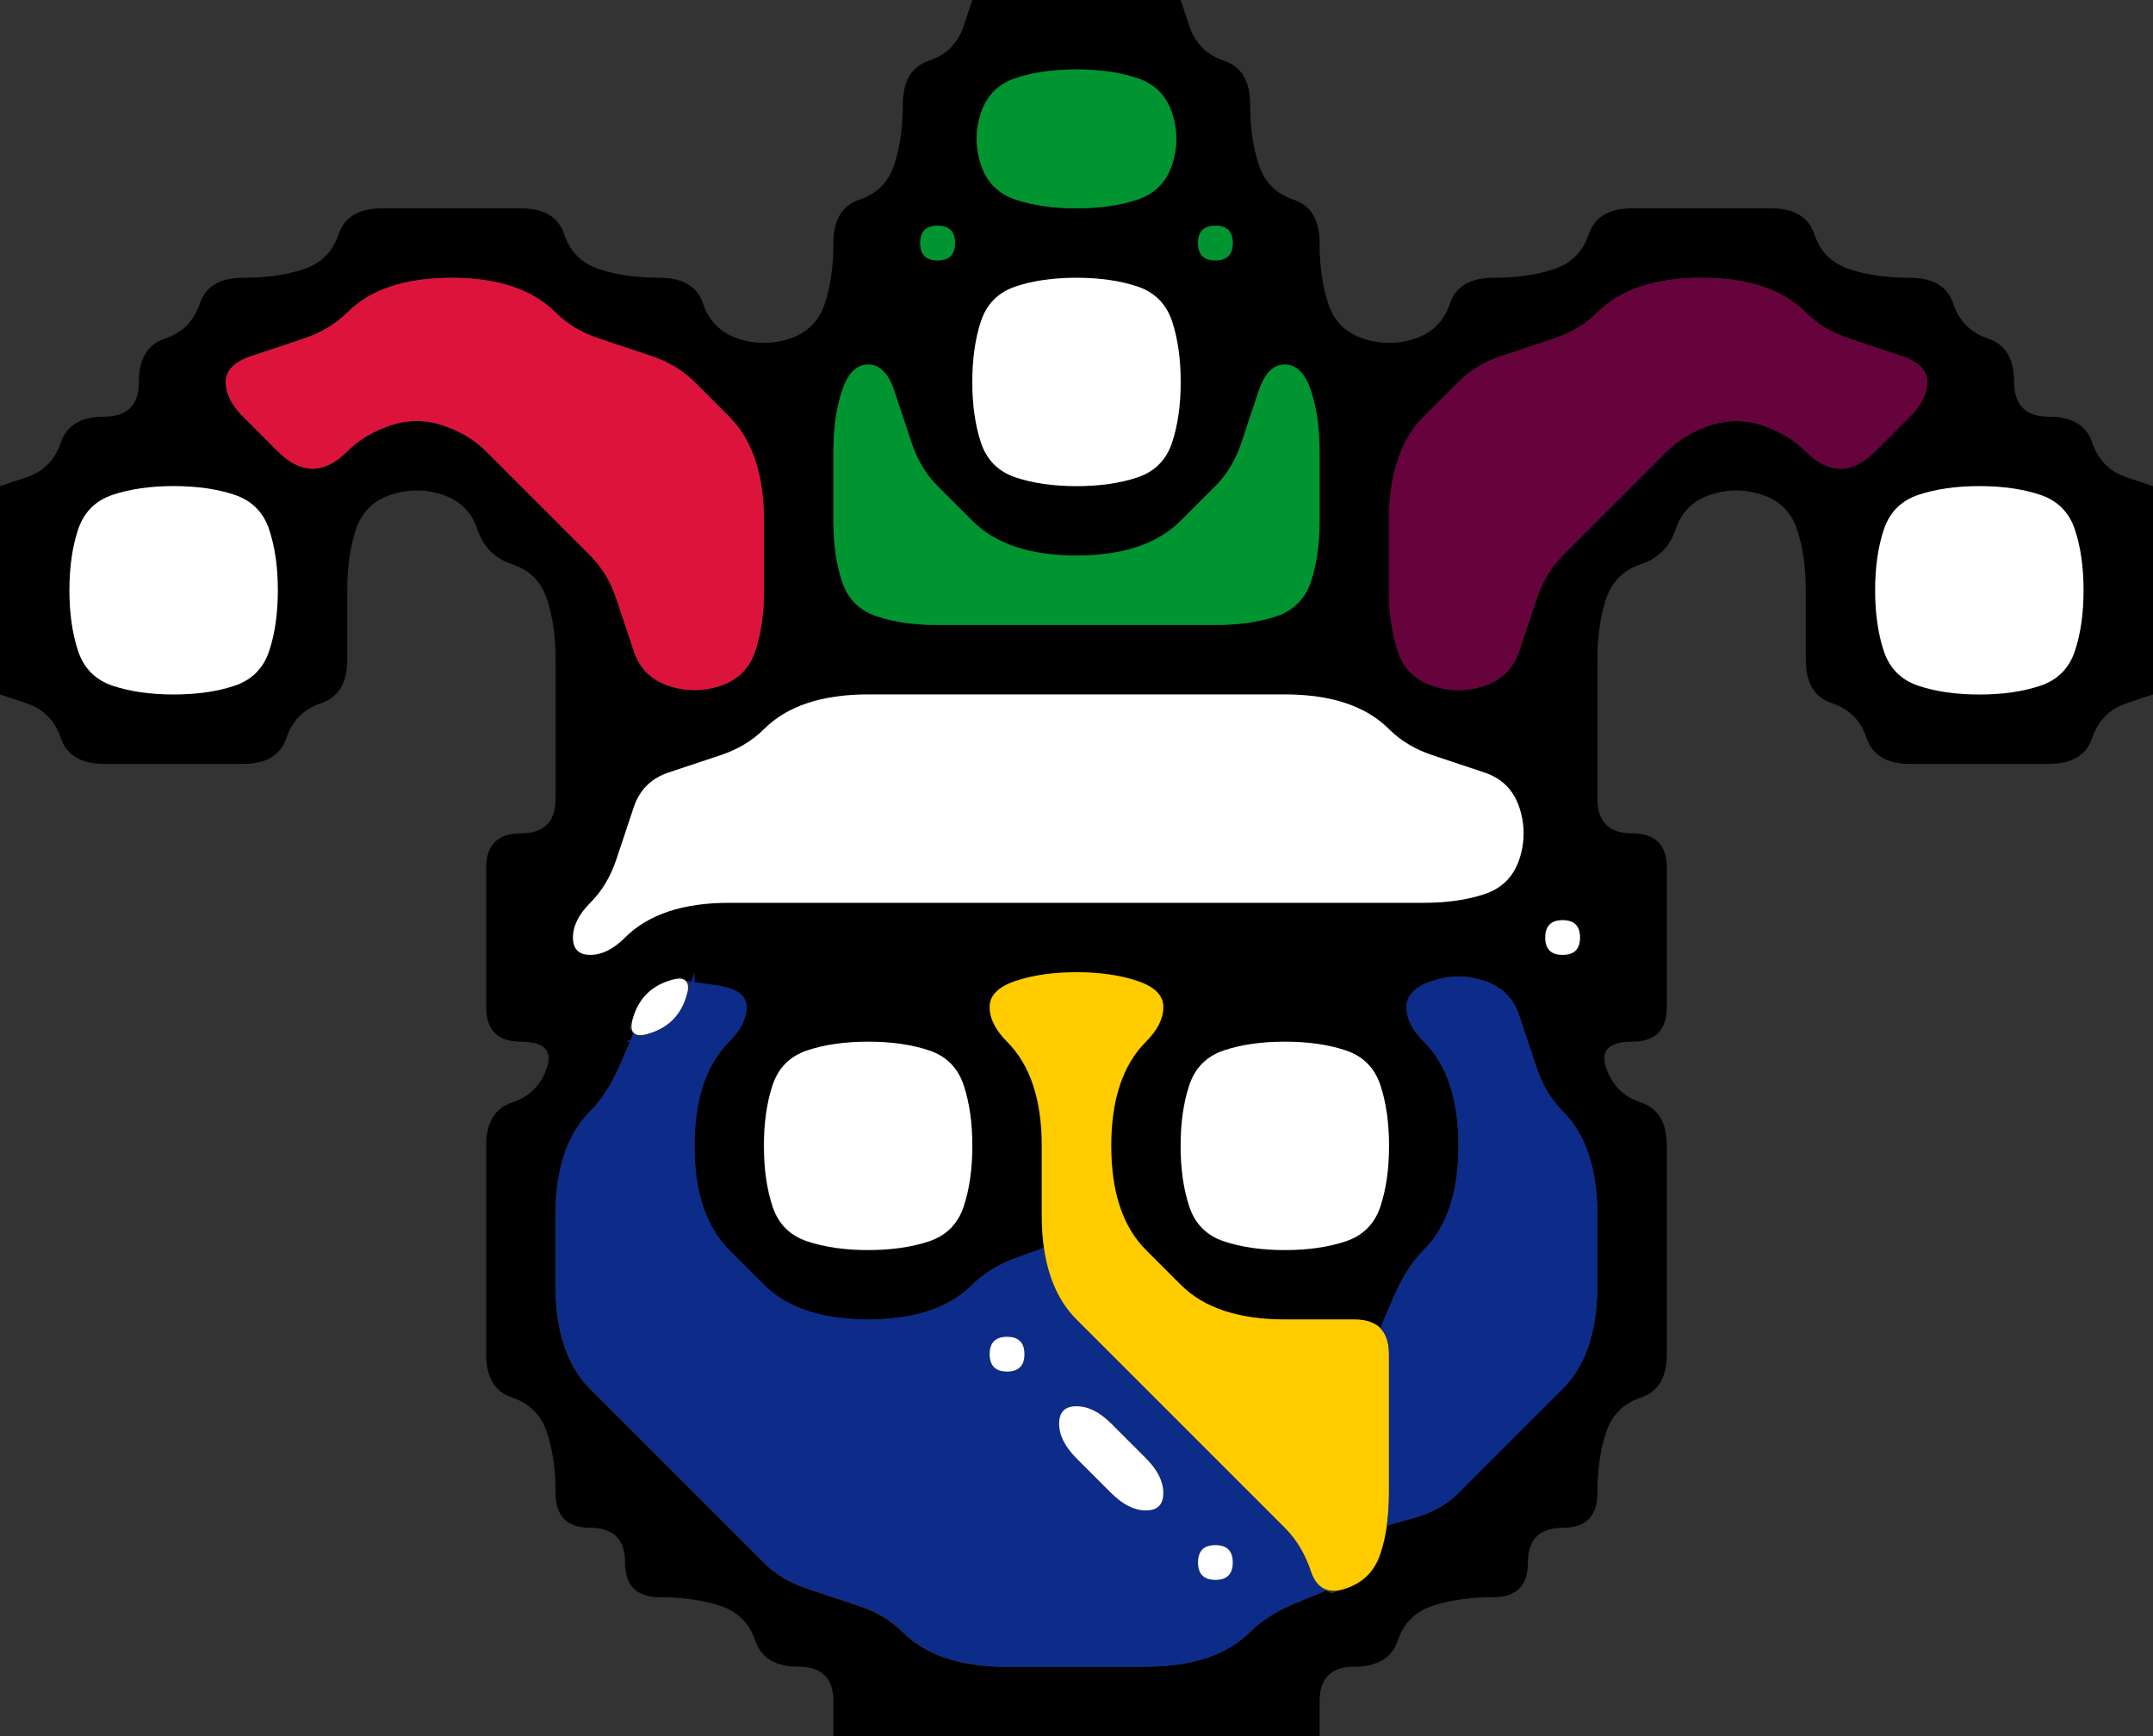 <svg width="31" height="25" version="1.1" viewBox="0 0 31 25" xmlns="http://www.w3.org/2000/svg">
 <rect x="0" y="0" width="31" height="25" fill="#333333" stroke="none"/>
 <g transform="translate(0)">
  <path d="m0 0.5v-0.5h14l-0.125 0.375q-0.125 0.375-0.5 0.5t-0.375 0.625-0.125 0.875-0.5 0.5-0.375 0.625-0.125 0.875-0.5 0.5-0.75 0-0.5-0.5-0.625-0.375-0.875-0.125-0.5-0.5-0.625-0.375-1 0-1 0-0.625 0.375-0.5 0.5-0.875 0.125-0.625 0.375-0.5 0.5-0.375 0.625-0.5 0.5-0.625 0.375-0.5 0.5l-0.375 0.125v-6.5" fill-opacity="0"/>
  <path d="m13.875 0.375 0.125-0.375h3l0.125 0.375q0.125 0.375 0.5 0.5t0.375 0.625 0.125 0.875 0.5 0.5 0.375 0.625 0.125 0.875 0.5 0.5 0.75 0 0.5-0.5 0.625-0.375 0.875-0.125 0.5-0.5 0.625-0.375 1 0 1 0 0.625 0.375 0.5 0.5 0.875 0.125 0.625 0.375 0.5 0.5 0.375 0.625 0.5 0.5 0.625 0.375 0.5 0.5l0.375 0.125v3l-0.375 0.125q-0.375 0.125-0.5 0.5t-0.625 0.375-1 0-1 0-0.625-0.375-0.5-0.5-0.375-0.625 0-1-0.125-0.875-0.5-0.5-0.75 0-0.5 0.5-0.5 0.5-0.5 0.5-0.125 0.875 0 1 0 1 0.5 0.5 0.5 0.5 0 1 0 1-0.5 0.5-0.375 0.375 0.5 0.5 0.375 0.625 0 1 0 1 0 1-0.375 0.625-0.5 0.5-0.125 0.875-0.5 0.5-0.5 0.5-0.5 0.5-0.875 0.125-0.5 0.5-0.625 0.375-0.5 0.5v0.5h-7v-0.5q0-0.5-0.5-0.5t-0.625-0.375-0.5-0.5-0.875-0.125-0.5-0.5-0.5-0.5-0.5-0.5-0.125-0.875-0.5-0.5-0.375-0.625 0-1 0-1 0-1 0.375-0.625 0.5-0.5-0.375-0.375-0.5-0.5 0-1 0-1 0.5-0.5 0.5-0.5 0-1 0-1-0.125-0.875-0.5-0.5-0.5-0.5-0.5-0.5-0.75 0-0.5 0.5-0.125 0.875 0 1-0.375 0.625-0.5 0.5-0.625 0.375-1 0-1 0-0.625-0.375-0.5-0.5l-0.375-0.125v-3l0.375-0.125q0.375-0.125 0.5-0.5t0.625-0.375 0.5-0.5 0.375-0.625 0.5-0.5 0.625-0.375 0.875-0.125 0.5-0.5 0.625-0.375 1 0 1 0 0.625 0.375 0.5 0.5 0.875 0.125 0.625 0.375 0.5 0.5 0.75 0 0.5-0.5 0.125-0.875 0.375-0.625 0.5-0.5 0.125-0.875 0.375-0.625 0.5-0.5m-11.375 9.625q0.5 0 0.875-0.125t0.5-0.5 0.125-0.875-0.125-0.875-0.5-0.5-0.875-0.125-0.875 0.125-0.5 0.5-0.125 0.875 0.125 0.875 0.5 0.5 0.875 0.125m5.75 3.5q0 0.25 0.25 0.25t0.5-0.25 0.625-0.375 0.875-0.125 1 0 1 0 1 0 1 0 1 0 1 0 1 0 1 0 1 0 1 0 0.875-0.125 0.5-0.5 0-0.75-0.5-0.5-0.75-0.25-0.625-0.375-0.625-0.375-0.875-0.125-1 0-1 0-1 0-1 0-1 0-1 0-0.875 0.125-0.625 0.375-0.625 0.375-0.75 0.25-0.5 0.5-0.25 0.75-0.375 0.625-0.25 0.5m12.375-3.625q0.375 0.125 0.75 0t0.5-0.5 0.25-0.75 0.375-0.625 0.5-0.5 0.5-0.5 0.5-0.5 0.625-0.375 0.75 0 0.625 0.375 0.5 0.25 0.5-0.25 0.5-0.5 0.25-0.5-0.375-0.375-0.75-0.25-0.625-0.375-0.625-0.375-0.875-0.125-0.875 0.125-0.625 0.375-0.625 0.375-0.75 0.25-0.625 0.375-0.5 0.5-0.375 0.625-0.125 0.875 0 1 0.125 0.875 0.5 0.5m-3.125-0.875q0.5 0 0.875-0.125t0.5-0.5 0.125-0.875 0-1-0.125-0.875-0.375-0.375-0.375 0.375-0.25 0.75-0.375 0.625-0.5 0.5-0.625 0.375-0.875 0.125-0.875-0.125-0.625-0.375-0.5-0.5-0.375-0.625-0.25-0.75-0.375-0.375-0.375 0.375-0.125 0.875 0 1 0.125 0.875 0.5 0.5 0.875 0.125 1 0 1 0 1 0 1 0m-2-2q0.5 0 0.875-0.125t0.5-0.5 0.125-0.875-0.125-0.875-0.5-0.5-0.875-0.125-0.875 0.125-0.5 0.5-0.125 0.875 0.125 0.875 0.5 0.5 0.875 0.125m1.75-3.5q0 0.25 0.25 0.25t0.25-0.25-0.25-0.25-0.25 0.25m-1.75-0.5q0.5 0 0.875-0.125t0.5-0.5 0-0.75-0.5-0.5-0.875-0.125-0.875 0.125-0.5 0.5 0 0.75 0.5 0.5 0.875 0.125m-2.25 0.5q0 0.25 0.25 0.25t0.25-0.25-0.25-0.25-0.25 0.25m-3.625 6.375q0.375 0.125 0.75 0t0.5-0.5 0.125-0.875 0-1-0.125-0.875-0.375-0.625-0.5-0.5-0.625-0.375-0.75-0.25-0.625-0.375-0.625-0.375-0.875-0.125-0.875 0.125-0.625 0.375-0.625 0.375-0.75 0.25-0.375 0.375 0.25 0.5 0.5 0.5 0.5 0.25 0.5-0.25 0.625-0.375 0.75 0 0.625 0.375 0.5 0.5 0.5 0.5 0.5 0.5 0.375 0.625 0.25 0.75 0.5 0.5m6.875 14.125q0.5 0 0.875-0.125t0.625-0.375 0.672-0.422l0.422-0.172-0.156-0.094 0.156 0.094q0.156 0.094 0.406 0.094h0.25-0.75l0.375-0.125q0.375-0.125 0.5-0.5l0.125-0.375-0.188 0.562 0.062-0.188q0.062-0.188 0.094-0.406l0.031-0.219-0.031 0.219 0.391-0.109q0.391-0.109 0.641-0.359t0.5-0.5 0.5-0.5 0.5-0.5 0.375-0.625 0.125-0.875 0-1-0.125-0.875-0.375-0.625-0.375-0.625-0.25-0.75-0.5-0.5-0.75 0-0.375 0.375 0.25 0.5 0.375 0.625 0.125 0.875-0.125 0.875-0.375 0.625-0.438 0.688l-0.188 0.438 0.125 0.125-0.125-0.125q-0.125-0.125-0.375-0.125h-0.25 0.75-0.5q-0.5 0-1 0t-0.875-0.125-0.625-0.375-0.5-0.5-0.375-0.625-0.125-0.875 0.125-0.875 0.375-0.625 0.25-0.5-0.375-0.375-0.875-0.125-0.875 0.125-0.375 0.375 0.25 0.5 0.375 0.625 0.125 0.875 0 1v0.5-0.75 0.25q0 0.25 0.031 0.469l0.031 0.219-0.031-0.219-0.391 0.141q-0.391 0.141-0.641 0.391t-0.625 0.375-0.875 0.125-0.875-0.125-0.625-0.375-0.5-0.5-0.375-0.625-0.125-0.875 0.125-0.875 0.375-0.625 0.25-0.5-0.438-0.312l-0.438-0.062 0.125 0.125-0.125-0.125q-0.125-0.125-0.375-0.125h-0.25 0.75l-0.375 0.125q-0.375 0.125-0.5 0.5l-0.125 0.375v-0.75 0.25q0 0.25 0.125 0.375l0.125 0.125-0.125-0.125-0.188 0.438q-0.188 0.438-0.438 0.688t-0.375 0.625-0.125 0.875 0 1 0.125 0.875 0.375 0.625 0.5 0.5 0.5 0.5 0.5 0.5 0.5 0.5 0.5 0.5 0.625 0.375 0.75 0.25 0.625 0.375 0.625 0.375 0.875 0.125 1 0 1 0m5.75-10.5q0 0.25 0.25 0.25t0.25-0.25-0.25-0.25-0.25 0.25m-3.75 4.5q0.5 0 0.875-0.125t0.5-0.5 0.125-0.875-0.125-0.875-0.5-0.5-0.875-0.125-0.875 0.125-0.5 0.5-0.125 0.875 0.125 0.875 0.5 0.5 0.875 0.125m-6 0q0.5 0 0.875-0.125t0.5-0.5 0.125-0.875-0.125-0.875-0.5-0.5-0.875-0.125-0.875 0.125-0.5 0.5-0.125 0.875 0.125 0.875 0.5 0.5 0.875 0.125m16-8q0.5 0 0.875-0.125t0.5-0.5 0.125-0.875-0.125-0.875-0.5-0.5-0.875-0.125-0.875 0.125-0.5 0.5-0.125 0.875 0.125 0.875 0.5 0.5 0.875 0.125"/>
  <path d="m17.125 0.375-0.125-0.375h14v7l-0.375-0.125q-0.375-0.125-0.5-0.5t-0.625-0.375-0.5-0.5-0.375-0.625-0.5-0.5-0.625-0.375-0.875-0.125-0.5-0.5-0.625-0.375-1 0-1 0-0.625 0.375-0.5 0.5-0.875 0.125-0.625 0.375-0.5 0.5-0.75 0-0.5-0.5-0.125-0.875-0.375-0.625-0.5-0.5-0.125-0.875-0.375-0.625-0.5-0.5" fill-opacity="0"/>
  <g fill="#009530">
   <path d="m14.125 1.625q0.125-0.375 0.5-0.5t0.875-0.125 0.875 0.125 0.5 0.5 0 0.75-0.5 0.5-0.875 0.125-0.875-0.125-0.5-0.5 0-0.75"/>
   <path d="m13.25 3.5q0-0.25 0.25-0.25t0.25 0.25-0.25 0.25-0.25-0.25"/>
   <path d="m17.25 3.5q0-0.25 0.25-0.25t0.25 0.25-0.25 0.25-0.25-0.25"/>
  </g>
  <g>
   <path d="m5 4.5q0.25-0.25 0.625-0.375t0.875-0.125 0.875 0.125 0.625 0.375 0.625 0.375 0.75 0.25 0.625 0.375 0.5 0.5 0.375 0.625 0.125 0.875 0 1-0.125 0.875-0.5 0.5-0.75 0-0.5-0.5-0.25-0.75-0.375-0.625-0.5-0.5-0.5-0.5-0.5-0.5-0.625-0.375-0.75 0-0.625 0.375-0.5 0.25-0.5-0.25-0.5-0.5-0.25-0.5 0.375-0.375 0.75-0.25 0.625-0.375" fill="#dc143c"/>
   <path d="m14.125 4.625q0.125-0.375 0.5-0.5t0.875-0.125 0.875 0.125 0.5 0.5 0.125 0.875-0.125 0.875-0.5 0.5-0.875 0.125-0.875-0.125-0.5-0.5-0.125-0.875 0.125-0.875" fill="#fff"/>
   <path d="m23 4.5q0.25-0.25 0.625-0.375t0.875-0.125 0.875 0.125 0.625 0.375 0.625 0.375 0.75 0.25 0.375 0.375-0.25 0.5-0.5 0.5-0.5 0.25-0.5-0.25-0.625-0.375-0.75 0-0.625 0.375-0.5 0.5-0.5 0.5-0.5 0.5-0.375 0.625-0.25 0.75-0.5 0.5-0.75 0-0.5-0.5-0.125-0.875 0-1 0.125-0.875 0.375-0.625 0.5-0.5 0.625-0.375 0.75-0.25 0.625-0.375" fill="#66023c"/>
   <path d="m12.125 5.625q0.125-0.375 0.375-0.375t0.375 0.375 0.25 0.75 0.375 0.625 0.5 0.5 0.625 0.375 0.875 0.125 0.875-0.125 0.625-0.375 0.5-0.5 0.375-0.625 0.25-0.75 0.375-0.375 0.375 0.375 0.125 0.875 0 1-0.125 0.875-0.5 0.5-0.875 0.125-1 0-1 0-1 0-1 0-0.875-0.125-0.5-0.5-0.125-0.875 0-1 0.125-0.875" fill="#009530"/>
   <path d="m1.125 7.625q0.125-0.375 0.5-0.5t0.875-0.125 0.875 0.125 0.5 0.5 0.125 0.875-0.125 0.875-0.5 0.5-0.875 0.125-0.875-0.125-0.5-0.5-0.125-0.875 0.125-0.875" fill="#fff"/>
  </g>
  <path d="m5.125 7.625q0.125-0.375 0.5-0.5t0.75 0 0.5 0.5 0.5 0.5 0.5 0.5 0.125 0.875 0 1 0 1-0.5 0.5-0.5 0.5 0 1 0 1 0.5 0.5 0.375 0.375-0.5 0.5-0.375 0.625 0 1 0 1 0 1 0.375 0.625 0.5 0.5 0.125 0.875 0.5 0.5 0.5 0.5 0.5 0.5 0.875 0.125 0.5 0.5 0.625 0.375 0.5 0.5v0.5h-12v-15l0.375 0.125q0.375 0.125 0.5 0.5t0.625 0.375 1 0 1 0 0.625-0.375 0.5-0.5 0.375-0.625 0-1 0.125-0.875" fill-opacity="0"/>
  <path d="m24.125 7.625q0.125-0.375 0.5-0.5t0.75 0 0.5 0.5 0.125 0.875 0 1 0.375 0.625 0.5 0.5 0.625 0.375 1 0 1 0 0.625-0.375 0.5-0.5l0.375-0.125v15h-12v-0.5q0-0.5 0.5-0.5t0.625-0.375 0.5-0.5 0.875-0.125 0.5-0.5 0.5-0.5 0.5-0.5 0.125-0.875 0.5-0.5 0.375-0.625 0-1 0-1 0-1-0.375-0.625-0.5-0.5 0.375-0.375 0.5-0.5 0-1 0-1-0.5-0.5-0.5-0.5 0-1 0-1 0.125-0.875 0.5-0.5 0.5-0.5" fill-opacity="0"/>
  <g fill="#fff">
   <path d="m27.125 7.625q0.125-0.375 0.5-0.5t0.875-0.125 0.875 0.125 0.5 0.5 0.125 0.875-0.125 0.875-0.5 0.5-0.875 0.125-0.875-0.125-0.5-0.5-0.125-0.875 0.125-0.875"/>
   <path d="m11 10.5q0.25-0.25 0.625-0.375t0.875-0.125 1 0 1 0 1 0 1 0 1 0 1 0 0.875 0.125 0.625 0.375 0.625 0.375 0.75 0.25 0.5 0.5 0 0.75-0.5 0.5-0.875 0.125-1 0-1 0-1 0-1 0-1 0-1 0-1 0-1 0-1 0-1 0-0.875 0.125-0.625 0.375-0.5 0.25-0.25-0.25 0.25-0.5 0.375-0.625 0.25-0.75 0.5-0.5 0.75-0.25 0.625-0.375"/>
   <path d="m22.25 13.5q0-0.25 0.25-0.25t0.25 0.25-0.25 0.25-0.25-0.25"/>
   <path d="m9.125 14.625q0.125-0.375 0.5-0.5t0.25 0.25-0.5 0.5-0.25-0.25"/>
  </g>
  <g>
   <path d="m9.875 14.375 0.125-0.375v0.75-0.25q0-0.25-0.125-0.375l-0.125-0.125 0.125 0.125 0.438 0.062q0.438 0.062 0.438 0.312t-0.25 0.5-0.375 0.625-0.125 0.875 0.125 0.875 0.375 0.625 0.5 0.5 0.625 0.375 0.875 0.125 0.875-0.125 0.625-0.375 0.641-0.391l0.391-0.141-0.031-0.219 0.031 0.219q0.031 0.219 0.094 0.406l0.062 0.188-0.188-0.562 0.125 0.375q0.125 0.375 0.375 0.625t0.5 0.5 0.5 0.5 0.5 0.5 0.5 0.5 0.5 0.5 0.5 0.5 0.375 0.625l0.125 0.375-0.188-0.562 0.062 0.188q0.062 0.188 0.219 0.281l0.156 0.094-0.156-0.094-0.422 0.172q-0.422 0.172-0.672 0.422t-0.625 0.375-0.875 0.125-1 0-1 0-0.875-0.125-0.625-0.375-0.625-0.375-0.75-0.25-0.625-0.375-0.5-0.5-0.5-0.5-0.5-0.5-0.5-0.5-0.5-0.5-0.375-0.625-0.125-0.875 0-1 0.125-0.875 0.375-0.625 0.438-0.688l0.188-0.438-0.125-0.125 0.125 0.125q0.125 0.125 0.375 0.125h0.25-0.75l0.375-0.125q0.375-0.125 0.5-0.5m4.375 5.125q0 0.25 0.25 0.25t0.25-0.25-0.25-0.25-0.25 0.25m1.75 2q0.25 0.25 0.5 0.25t0.25-0.25-0.25-0.5-0.5-0.5-0.5-0.25-0.25 0.25 0.25 0.5 0.5 0.5m1.25 1q0 0.25 0.25 0.25t0.25-0.25-0.25-0.25-0.25 0.25" fill="#0d2b88"/>
   <path d="m14.25 14.5q0-0.25 0.375-0.375t0.875-0.125 0.875 0.125 0.375 0.375-0.25 0.5-0.375 0.625-0.125 0.875 0.125 0.875 0.375 0.625 0.5 0.5 0.625 0.375 0.875 0.125 1 0 0.5 0.5 0 1 0 1-0.125 0.875-0.5 0.5-0.5-0.25-0.375-0.625-0.5-0.5-0.5-0.5-0.5-0.5-0.5-0.5-0.5-0.5-0.5-0.5-0.375-0.625-0.125-0.875 0-1-0.125-0.875-0.375-0.625-0.25-0.5" fill="#fc0"/>
   <path d="m20.25 14.5q0-0.25 0.375-0.375t0.75 0 0.5 0.5 0.25 0.75 0.375 0.625 0.375 0.625 0.125 0.875 0 1-0.125 0.875-0.375 0.625-0.5 0.5-0.5 0.5-0.5 0.5-0.641 0.359l-0.391 0.109-0.031 0.219 0.031-0.219q0.031-0.219 0.031-0.469v-0.25 0.75-0.5q0-0.5 0-1t0-1v-0.5 0.75-0.25q0-0.25-0.125-0.375l-0.125-0.125 0.125 0.125 0.188-0.438q0.188-0.438 0.438-0.688t0.375-0.625 0.125-0.875-0.125-0.875-0.375-0.625-0.25-0.5" fill="#0d2b88"/>
  </g>
  <g fill="#fff">
   <path d="m11.125 15.625q0.125-0.375 0.5-0.5t0.875-0.125 0.875 0.125 0.5 0.5 0.125 0.875-0.125 0.875-0.5 0.5-0.875 0.125-0.875-0.125-0.5-0.5-0.125-0.875 0.125-0.875"/>
   <path d="m17.125 15.625q0.125-0.375 0.5-0.5t0.875-0.125 0.875 0.125 0.5 0.5 0.125 0.875-0.125 0.875-0.5 0.5-0.875 0.125-0.875-0.125-0.5-0.5-0.125-0.875 0.125-0.875"/>
   <path d="m14.25 19.5q0-0.25 0.25-0.25t0.25 0.25-0.25 0.25-0.25-0.25"/>
   <path d="m15.25 20.5q0-0.25 0.25-0.25t0.5 0.25 0.5 0.5 0.25 0.5-0.25 0.25-0.5-0.25-0.5-0.5-0.25-0.5"/>
   <path d="m17.25 22.5q0-0.25 0.25-0.25t0.25 0.25-0.25 0.25-0.25-0.25"/>
  </g>
 </g>
</svg>
